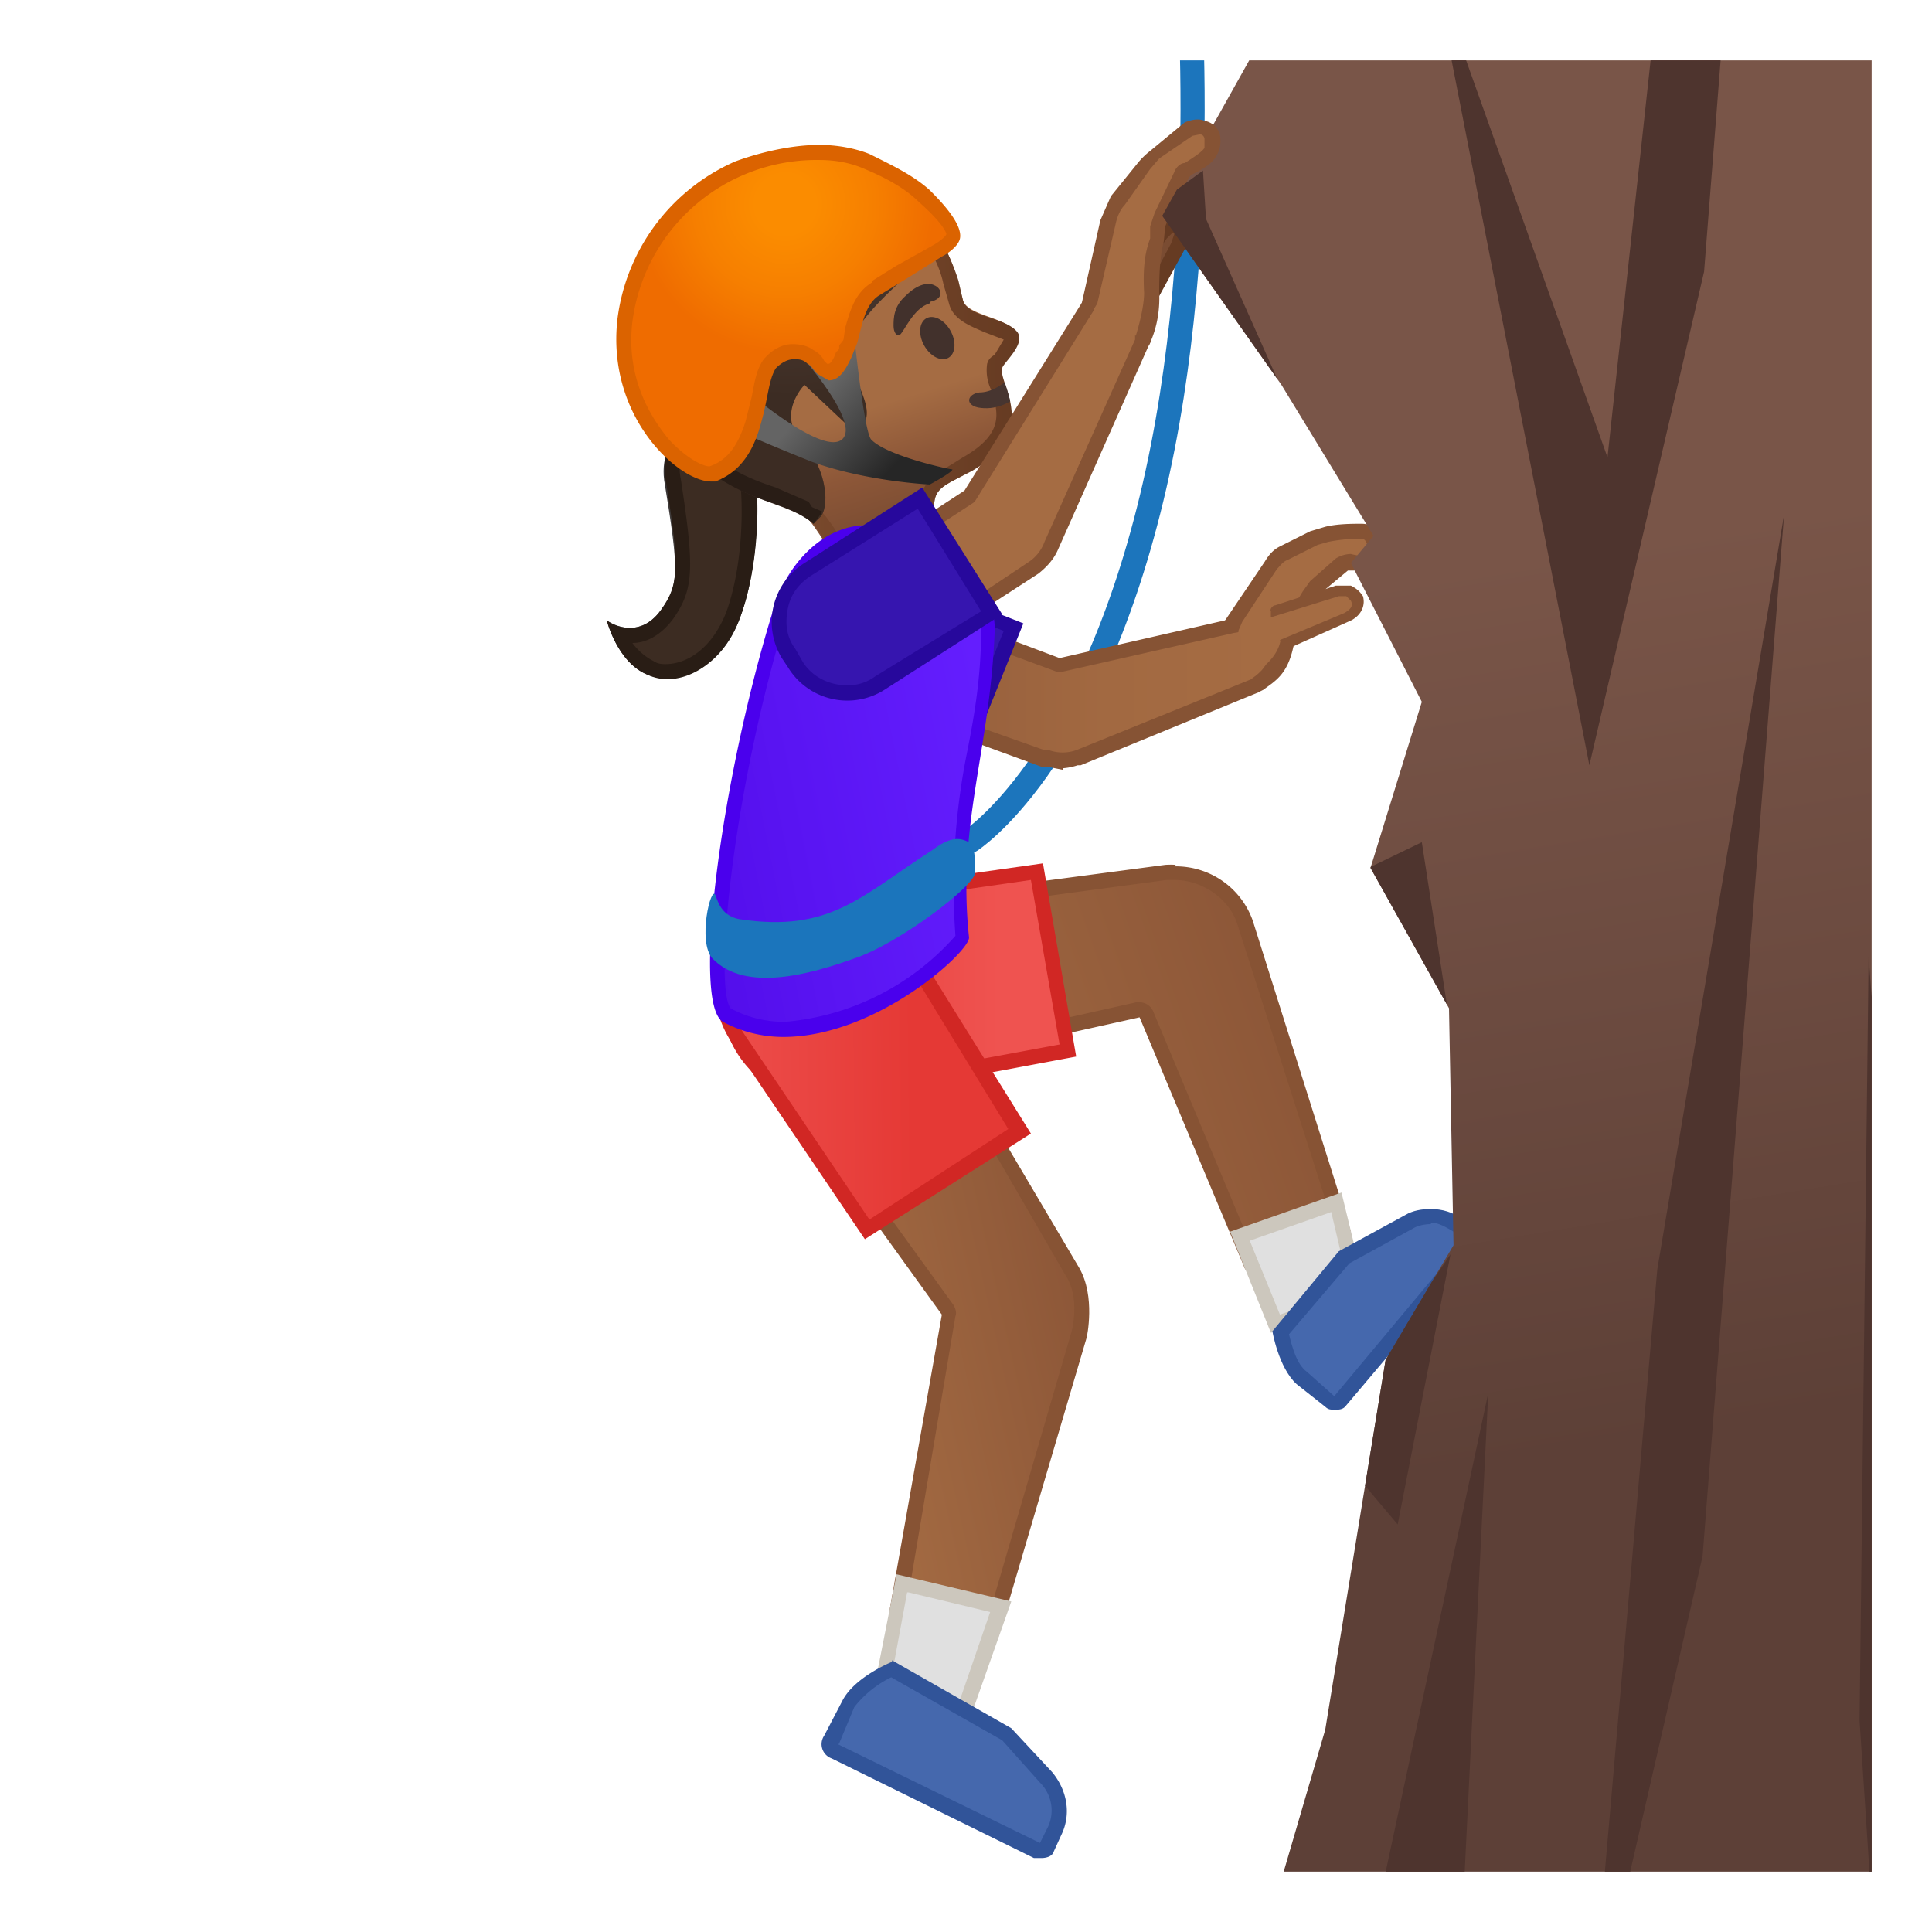 <svg viewBox="0 0 128 128" xmlns="http://www.w3.org/2000/svg" xmlns:xlink="http://www.w3.org/1999/xlink"><radialGradient id="a" cx="29.8" cy="47.1" r="7.2" gradientTransform="scale(-1 1) rotate(8.8 62.3 -444.5)" gradientUnits="userSpaceOnUse"><stop stop-color="#454140" offset="0"/><stop stop-color="#312D2D" offset="1"/></radialGradient><path d="M48 27.5c-1.2-.2-4.4 1-4 4.3 1 6.1 1 7-.2 8.6-1.6 2.2-3.6.7-3.6.7s.7 2.8 2.7 3.6 4.9-.4 6.1-3.7c1.8-4.7 1.5-13.2-1-13.5z" fill="url(#a)"/><path d="M44.2 44.5a3 3 0 0 1-1-.2 3.8 3.8 0 0 1-2.1-2.2h.6c.7 0 1.6-.2 2.5-1.4 1.3-1.7 1.3-2.8.4-9a3 3 0 0 1 .6-2.5A3.8 3.8 0 0 1 48 28c.3 0 .5.2.8.6 1.3 2.2 1.2 8.5-.2 12.2-1 2.7-3 3.7-4.4 3.7z" fill="#3C2C22"/><path d="M47.8 28.4h.1l.4.4c1.1 2 1.2 8-.2 11.8-1 2.5-2.7 3.4-4 3.4-.2 0-.5 0-.8-.2a4 4 0 0 1-1.4-1.2c.8 0 1.8-.4 2.7-1.6 1.4-2 1.4-3.4.5-9.3-.2-.9 0-1.6.5-2.2a3 3 0 0 1 2.2-1m0-1c-1.4 0-4.2 1.2-3.7 4.3 1 6.1.8 7-.3 8.6-.7 1-1.5 1.2-2.1 1.2-.9 0-1.5-.5-1.5-.5s.7 2.8 2.7 3.6c.4.2.9.3 1.3.3 1.8 0 3.8-1.4 4.8-4 1.8-4.7 1.6-13.2-1-13.5h-.2z" fill="#291D15"/><defs><path id="b" d="M4 4h120v120H4z"/></defs><clipPath id="c"><use xlink:href="#b"/></clipPath><path d="M78.5-5s2.1 20.2-2.2 38-12 22.7-12 22.7" clip-path="url(#c)" fill="none" stroke="#1C75BC" stroke-linecap="round" stroke-linejoin="round" stroke-miterlimit="10" stroke-width="1.6"/><g clip-path="url(#c)"><linearGradient id="d" x1="53.6" x2="81.9" y1="79.9" y2="79.9" gradientTransform="rotate(-19.5 44.4 65.7)" gradientUnits="userSpaceOnUse"><stop stop-color="#A56C43" offset="0"/><stop stop-color="#8D5738" offset="1"/></linearGradient><path d="M76 67.2c0-.2-.3-.3-.5-.3L56 71.2l-1.7-10.3 22.9-3h.6c2 0 4 1.3 4.6 3.2l6.4 20.2-6 2.2-7-16.3z" fill="url(#d)"/><path d="M77.8 58.3c1.9 0 3.7 1.3 4.2 3L88.3 81 83 82.8 76.4 67a1 1 0 0 0-.9-.6h-.2l-18.8 4.2-1.6-9.3 22.4-3h.6m0-1a5 5 0 0 0-.7 0l-23.4 3.1 1.9 11.4 19.8-4.4 7 16.7 7-2.5L83 61a5.4 5.4 0 0 0-5.2-3.6z" fill="#875334"/><circle cx="54.8" cy="66.1" r="5.7" fill="#FBC11B"/><path fill="#E0E0E0" d="M82.2 82l6.3-2.3 1.5 6-5.5 2z"/><path d="M88.2 80.3l1.2 5.1-4.6 1.7-2-4.9 5.4-1.9m.7-1.3l-7.4 2.6 2.7 6.7 6.4-2.2-1.7-7z" fill="#CCC7BD"/><linearGradient id="e" x1="48.3" x2="70.8" y1="65.1" y2="65.1" gradientUnits="userSpaceOnUse"><stop stop-color="#E53935" offset="0"/><stop stop-color="#EA4643" offset=".4"/><stop stop-color="#EF5350" offset=".8"/></linearGradient><path d="M54.6 72.5a6.3 6.3 0 0 1-1-12.6l15.1-2.2 2 12-15 2.7h-1z" fill="url(#e)"/><path d="M68.3 58.3l1.9 10.9-14.6 2.7h-1c-2.8 0-5.2-2-5.7-4.8a5.8 5.8 0 0 1 4.7-6.7h.1l14.6-2.1m.8-1.1l-15.6 2.2a6.8 6.8 0 0 0 2.3 13.5L71.3 70l-2.2-12.8z" fill="#D12724"/><path d="M88.4 93s-.2 0-.3-.2l-1.8-1.5c-.9-.7-1.3-2.2-1.4-3l4.1-5 4.3-2.4a2.9 2.9 0 0 1 3.3.3l.8.7.2.3-.1.2-8.7 10.4-.4.2z" fill="#4568AD"/><path d="M94.8 81c.5 0 1 .3 1.5.6l.7.6-8.6 10.3-1.8-1.6c-.7-.5-1-1.7-1.2-2.5l4-4.7 4.2-2.3c.3-.2.8-.3 1.2-.3m0-1c-.6 0-1.2.1-1.7.4l-4.4 2.4-4.4 5.3s.4 2.4 1.6 3.5l1.9 1.5c.2.2.4.2.6.2.3 0 .6 0 .8-.3l8.7-10.3c.3-.4.2-1-.1-1.3l-.9-.7c-.6-.5-1.4-.7-2.1-.7z" fill="#315499"/><linearGradient id="f" x1="57.3" x2="84" y1="45.2" y2="45.2" gradientUnits="userSpaceOnUse"><stop stop-color="#8D5738" offset="0"/><stop stop-color="#97603D" offset=".2"/><stop stop-color="#A26941" offset=".6"/><stop stop-color="#A56C43" offset="1"/></linearGradient><path d="M57.3 46l2.2-6 10.7 4 11.5-2.6c1.9-.5 3.3 2.9 1.3 4l-11.6 4.9c-.7.2-1.4.1-2 0l-12.1-4.4z" fill="url(#f)"/><path d="M70.4 51l-1-.2H69l-12-4.4a.5.5 0 0 1-.3-.3v-.4l2.3-5.9.2-.2c.1 0 .3-.1.4 0l10.6 4L81.6 41c1-.3 2.1.3 2.6 1.5.5 1 .4 2.6-.9 3.4l-11.7 4.8h-.2a4 4 0 0 1-1 .2zm-1-1.3h.1a2.7 2.7 0 0 0 1.8 0L82.9 45c.2-.2.5-.3.9-.8.3-.3-.3-.9-.5-1.3-.2-.6-.8-1.2-1.4-1l-11.5 2.6H70l-10.3-3.8-1.8 5 11.3 4z" fill="#865334"/><path d="M55.8 46.6a4 4 0 0 1-2.3-5.2l.3-.7a4 4 0 0 1 5.3-2.3l8 3.2-3.2 8.2-8.1-3.2z" fill="#3615AF"/><path d="M57.6 38.6c.4 0 .9 0 1.3.2l7.6 3-3 7.4-7.5-3a3.6 3.6 0 0 1-2-4.7l.2-.7a3.6 3.6 0 0 1 3.4-2.2m0-1c-1.9 0-3.6 1-4.3 2.9l-.3.7c-.9 2.3.3 5 2.6 6l8.5 3.3 3.7-9.2-8.6-3.4c-.5-.2-1-.3-1.6-.3z" fill="#27089C"/><path d="M81.7 41.2l2.5-3.8c.2-.3.5-.6.9-.8l2-1 .8-.2 2.3-.2c.3 0 .5 0 .7.4.5.5.5 1.2 0 1.5-.3.3-1 .2-1.5.2l-.5.1-1.7 1.5-.4.4c-.3.7-1 1.3-1.5 3.4a7 7 0 0 1-1.1 2.4s-1.9-2.5-2.5-4z" fill="#A56C43"/><path d="M91.3 35.2c-.3-.3-.6-.5-1.1-.5-.6 0-1.6 0-2.4.2l-1 .3-2 1c-.4.2-.7.5-1 1l-2.7 4 .1.2.3.5h.5l.3-.7 2.3-3.5c.2-.2.4-.5.7-.6l2-1 .7-.2c1-.2 1.7-.2 2.1-.2.2 0 .3 0 .4.2l.3.6-.2.2c0 .1-.4.2-1.1 0a2 2 0 0 0-1 .3l-1.7 1.5-.5.7-.3.5c-.3.6-.8 1.3-1.2 2.9-.2.8-.9 1.4-.9 1.4l-.3.4-.4.4.3.3-.2.8.4-.2c.8-.6 1.6-1 2-2.9.4-1.4.8-2 1.2-2.6l.4-.6c0-.1 0-.2.2-.3l1.8-1.5c1 0 1.5 0 1.9-.3.3-.2.5-.5.6-1 0-.4-.2-.9-.5-1.3z" fill="#865334"/><path d="M88.6 39.2c.5-.2 1 0 1.3.5s-.1 1-.7 1.2L85 42.7l-.8-2.2 4.4-1.3z" fill="#A56C43"/><path d="M89.5 38.8h-1l-4 1.3c-.2 0-.4.3-.3.4v.4l4.5-1.4h.5l.3.3c.2.4-.1.6-.4.8l-4.3 1.8.1.3.5.2h.1l3.8-1.7c.8-.3 1.2-1 1-1.7-.2-.3-.4-.5-.8-.7z" fill="#865334"/></g><g clip-path="url(#c)"><linearGradient id="g" x1="94.9" x2="110.8" y1="-2.5" y2="95.3" gradientUnits="userSpaceOnUse"><stop stop-color="#795548" offset=".4"/><stop stop-color="#6C4B40" offset=".7"/><stop stop-color="#5D4037" offset="1"/></linearGradient><path fill="url(#g)" d="M129.7 129.9l-1-131.4-42.3-1L77 14.3l7.9 11.2 6.1 10-1.5 1.8 4.7 9.2-3.4 11 5.2 9.3.3 15.7-4.5 7.6-4 24.5L83 131h14.7z"/><linearGradient id="h" x1="55.8" x2="55.8" y1="90.6" y2="110.8" gradientTransform="scale(-1 1) rotate(17.4 246 -303)" gradientUnits="userSpaceOnUse"><stop stop-color="#A56C43" offset=".6"/><stop stop-color="#8D5738" offset=".8"/><stop stop-color="#7A4C32" offset="1"/></linearGradient><path d="M42.8 19.4c.5-4 4.5-7.2 8.4-8.5 4.4-1.3 8 .5 10.5 4a11 11 0 0 1 1.7 3.6l.4 1.4c.3 1 2.8 1.1 3.5 2.1.6.8-.9 2.1-1 2.4-.2 1 2.6 4.1-2 6.8-1.6 1-2.5 1-2.4 2.5l-.2 3.5-5 3.2s-.9-3-2.9-5.7c-1.2-1.6-3.4-2.5-5.5-3.3-4.3-1.5-6-8.6-5.5-12z" fill="url(#h)"/><linearGradient id="i" x1="42.7" x2="67.5" y1="25.4" y2="25.4" gradientUnits="userSpaceOnUse"><stop stop-color="#875334" offset="0"/><stop stop-color="#663B22" offset="1"/></linearGradient><path d="M54 11.5c3.4 0 5.6 2.1 6.9 4 .8 1 1.4 2.3 1.6 3.3l.4 1.4c.3 1 1.4 1.4 2.3 1.8l1.3.5-.6 1c-.3.2-.4.3-.5.6a3 3 0 0 0 .3 1.8c.4 1.4.9 2.8-1.9 4.4l-.8.5c-1 .6-2.2 1.2-2 3l-.3 2.9-3.5 2.2c-.4-1.2-1.2-3-2.5-4.7a12.6 12.6 0 0 0-6-3.7c-3.8-1.3-5.3-7.8-5-11 .6-3.7 4.4-6.6 7.8-7.6.9-.3 1.7-.4 2.6-.4m0-1c-1 0-1.9.1-2.9.4-4 1.2-7.9 4.4-8.4 8.5-.4 3.4 1.2 10.5 5.5 12 2.1.8 4.4 1.7 5.6 3.3a19 19 0 0 1 2.8 5.7l5-3.2.2-3.5c-.1-1.4.8-1.6 2.5-2.5 4.6-2.7 1.7-5.8 2-6.8 0-.3 1.6-1.6 1-2.4-.8-1-3.3-1-3.6-2.1l-.3-1.3a14 14 0 0 0-1.8-3.7c-1.9-2.7-4.5-4.4-7.6-4.4z" fill="url(#i)"/><radialGradient id="j" cx="14.2" cy="21.3" r="11.3" gradientTransform="matrix(-.924 .474 .433 .857 56.7 -9.8)" gradientUnits="userSpaceOnUse"><stop stop-color="#554138" offset="0"/><stop stop-color="#3C2C23" offset="1"/></radialGradient><path d="M56.7 28.7l-3.4-3.2s-2 2 0 4c1.5 1.6 1.7 4.2 1 4.8l-.4.4c-2.4-2-6.1-1-10.7-7.5-4-5.6-.8-12 4.2-15 4.7-3 12-3 15.3 3.7.2.2-5.7 4.4-6.3 6.8-.5 2.4 2.3 4.5.3 6z" fill="url(#j)"/><defs><path id="k" d="M49.8 27.3l4 6.3.7.3-.3.4-.3.4c-2.4-2-6.1-1-10.7-7.5-4-5.6-.8-12 4.2-15 4.7-3 12.1-2.9 15.4 3.7l-.6.6-.7-1-6.7 5-5 6.8z"/></defs><clipPath id="l"><use xlink:href="#k"/></clipPath><g clip-path="url(#l)"><path d="M53.8 11.3c2 0 5.5.5 7.8 4.4l-.6.5c-2.6 2.2-5.1 4.5-5.5 6.3-.3 1.3.2 2.5.5 3.5l.4 1-2.4-2.2a1 1 0 0 0-1.3 0c-.2.1-1.3 1.2-1.3 2.7 0 .7.2 1.8 1.3 2.8a4 4 0 0 1 1 3l-2.3-1c-2.1-.7-4.5-1.6-7.3-5.6a8.2 8.2 0 0 1-1.5-6.6c.6-2.7 2.6-5.4 5.3-7.1 1.8-1.1 3.9-1.8 6-1.8m0-1c-2.4 0-4.7.7-6.5 2-5 3-8.2 9.4-4.2 15 4.6 6.6 8.3 5.4 10.7 7.5l.3-.4c.7-.6.6-3.2-.9-4.7-2-2.1 0-4 0-4l3.4 3.1c2-1.5-.8-3.6-.3-6 .6-2.4 6.5-6.6 6.4-6.8-2-4-5.5-5.7-9-5.7z" fill="#291D16"/></g><path d="M63.9 25.2l2-.6.2 1.3c.4 2.2.1 4.8-3.3 6.2-.3.2-.5-5-.5-5l1.6-1.9z" fill="none"/><defs><path id="m" d="M42.8 19.4c.5-4 4.5-7.2 8.4-8.5 5.5-1.6 9.7 1.1 12 6.2l1 3c.6 2 1.9.9 2.9 2 1 1-.6 2-.7 2.2-.3 1.1 2.6 4.2-2 6.9-1.7 1-2.6 1-2.5 2.5l.9 3.7-4.3 2.7s-4-6.4-10.2-8.7c-4.3-1.5-6-8.6-5.5-12z"/></defs><clipPath id="n"><use xlink:href="#m"/></clipPath><g clip-path="url(#n)"><path d="M69.2 23.2c-.3 2-2.2 4.2-4.4 3.8-.9-.2-.7-.9.1-1 1.4 0 3-1.7 3.2-3 .2-.8 1.3-.6 1.1.2z" fill="#473530"/></g><ellipse transform="rotate(-29 62.1 22.4)" cx="62.1" cy="22.4" rx="1" ry="1.5" fill="#42312C"/><path d="M61.6 20c1-.2.8-.9.3-1.1-.4-.2-1.1-.1-1.9.7-.8.7-.8 1.5-.8 2 0 .4.2.7.4.6.3-.2.9-1.8 2-2.1z" fill="#42312C"/><linearGradient id="o" x1="43.7" x2="60.7" y1="86.9" y2="86.9" gradientTransform="rotate(-12.6 54.2 38)" gradientUnits="userSpaceOnUse"><stop stop-color="#A56C43" offset="0"/><stop stop-color="#8D5738" offset="1"/></linearGradient><path d="M59.5 106.5l3.4-19.3-.1-.4-12.1-16.7 8.7-5.7 11.7 19.8c1 1.8.4 4.2.4 4.2L65.7 108l-6.2-1.5z" fill="url(#o)"/><path d="M59.3 65l11.3 19.5c1 1.5.4 3.7.4 3.7l-5.6 19.2-5.3-1.2 3.2-19c.1-.2 0-.5-.1-.7L51.4 70.2l7.8-5.1m.4-1.4L50 69.9l12.4 17.2-3.5 19.8 7.2 1.7 5.9-20s.6-2.7-.5-4.6l-12-20.3z" fill="#875334"/><circle cx="54.4" cy="65.2" r="5.7" fill="#FBC11B"/><path fill="#E0E0E0" d="M58.6 111.2l1.2-6.3 6.5 1.6-2.6 7.4z"/><path d="M60.2 105.5l5.4 1.3-2.2 6.4-4.3-2.3 1-5.4m-.7-1.2l-1.4 7.1 6 3.2 3-8.5-7.6-1.8z" fill="#CCC7BD"/><linearGradient id="p" x1="27.9" x2="47.4" y1="75.3" y2="75.3" gradientTransform="scale(-1 1) rotate(.6 438.2 -8365)" gradientUnits="userSpaceOnUse"><stop stop-color="#E53935" offset="0"/><stop stop-color="#EA4643" offset=".4"/><stop stop-color="#EF5350" offset=".8"/></linearGradient><path d="M48.9 68.8a6.3 6.3 0 0 1 1.8-8.8 6.3 6.3 0 0 1 8.8 1.9l8 13-10 6.6-8.6-12.7z" fill="url(#p)"/><path d="M54.2 59.5c2 0 3.8 1 4.9 2.7l7.7 12.6-9.2 6-8.3-12.3a5.8 5.8 0 0 1 4.9-9m0-1a6.8 6.8 0 0 0-5.7 10.6l8.8 13 11-7-8.4-13.5a6.9 6.9 0 0 0-5.7-3z" fill="#D12724"/><path d="M69 122.7h-.3L55.3 116a.6.6 0 0 1-.3-.4v-.4l1.2-2.4c.6-1.2 2.3-2 2.9-2.3l7.6 4.3 2.6 2.8c1 1 1.2 2.4.6 3.7l-.5 1c-.1.2-.3.3-.4.3z" fill="#4568AD"/><path d="M59 111.1l7.4 4.2 2.5 2.8c.8.8 1 2 .5 3l-.5 1-13.3-6.5s-.1 0 0-.1l1-2.4a7 7 0 0 1 2.5-2m0-1s-2.5 1-3.3 2.6l-1.2 2.3a1 1 0 0 0 .5 1.5l13.4 6.6h.5c.3 0 .7-.1.8-.4l.5-1.1c.7-1.4.4-3-.6-4.2l-2.7-2.9-7.9-4.5z" fill="#315499"/><linearGradient id="q" x1="29.3" x2="51.6" y1="52.2" y2="52.2" gradientTransform="matrix(-.98 .197 .216 1.078 84.6 -12.8)" gradientUnits="userSpaceOnUse"><stop stop-color="#651FFF" offset="0"/><stop stop-color="#5914F2" offset=".7"/><stop stop-color="#530EEB" offset="1"/></linearGradient><path d="M52 68.2a8 8 0 0 1-3.8-1c-1.4-.7-.2-14.2 3.5-26.6 1-3.1 3.4-5.4 5.8-5.4.3 0 .7 0 1 .2l2 .1c3 .5 5.1 4.2 5 6.3 0 3.2-.5 5.9-1 8.5-.6 3.8-1.2 7.3-.7 11.8-.2 1-6 6-11.7 6z" fill="url(#q)"/><path d="M57.5 35.7c.3 0 .6 0 .9.2h.2l1.3.1h.5c2.7.5 4.7 3.8 4.6 5.8 0 3.2-.5 5.9-1 8.4a45 45 0 0 0-.7 11.8A17 17 0 0 1 52 67.7c-1.3 0-2.5-.3-3.6-.9-1.1-1.5.1-14.2 3.7-26 1-3 3-5 5.3-5m0-1c-2.8 0-5.3 2.5-6.2 5.7-3.4 11-5.4 26-3.3 27.2 1.3.7 2.7 1 4 1 6.2 0 12.4-5.7 12.3-6.6-.8-7.5 1.4-12.4 1.7-20.3.1-2.5-2.3-6.2-5.5-6.8a103.8 103.8 0 0 1-3-.3z" fill="#4A00ED"/><linearGradient id="r" x1="49.6" x2="49.6" y1="34.5" y2="41.3" gradientTransform="scale(-1 1) rotate(47 7 -88.7)" gradientUnits="userSpaceOnUse"><stop stop-color="#646464" offset="0"/><stop stop-color="#262626" offset="1"/></linearGradient><path d="M57.7 29.1c1 1.1 5.2 2 5.4 2 0 .2-1.5 1-1.5 1s-4.2-.2-7.8-1.5a156 156 0 0 1-5.7-2.4l1-2.6s5.4 4.7 6.7 3.5-3.3-6.2-3.3-6.2l4-1.5s.7 7 1.2 7.7z" fill="url(#r)"/><radialGradient id="s" cx="41.5" cy="24.2" r="9.9" gradientTransform="scale(-1 1) rotate(47 7 -88.7)" gradientUnits="userSpaceOnUse"><stop stop-color="#FB8C00" offset=".2"/><stop stop-color="#F67F00" offset=".6"/><stop stop-color="#EF6C00" offset="1"/></radialGradient><path d="M47 31.4c-.6 0-1.8-.6-3-2-1-1-3-3.9-2.6-8.2a12.8 12.8 0 0 1 12.9-11c1.2 0 2.2.1 3.1.5 1.4.6 2.8 1.3 3.9 2.3 2 1.8 1.9 2.5 1.8 2.7 0 .2-.4.6-1 1l-.7.3-1.7 1c-.5.5-1 .8-1.6 1.1h-.2c-.9.6-1.2 1.7-1.4 2.7l-.2.7-.2.7-.2.3c-.3.8-.6 1.1-1 1.1l-.4-.2-.2-.2-.6-.6-1.1-.3c-.6 0-1.1.3-1.5.8-.5.6-.6 1.3-.8 2.3l-.4 1.6c-.5 1.8-1.4 2.9-2.6 3.3H47z" fill="url(#s)"/><path d="M54.3 10.6c1.1 0 2.1.2 3 .6 1.2.5 2.6 1.2 3.6 2.2 1.7 1.5 1.8 2.1 1.8 2.1 0 .1-.3.4-.8.7l-.7.4-1.8 1-1.6 1v.1c-1.2.7-1.5 2-1.8 3l-.1.7c0 .2-.2.3-.3.5 0 .2 0 .3-.2.4-.2.6-.4.8-.5.8h-.1l-.2-.2c-.1-.2-.3-.5-.7-.7-.4-.3-.9-.4-1.4-.4-.5 0-1.2.2-1.9 1-.5.7-.6 1.5-.8 2.5l-.4 1.6c-.5 1.6-1.2 2.6-2.4 3-.4 0-1.5-.5-2.7-1.8-.8-1-2.9-3.7-2.4-7.8a12.3 12.3 0 0 1 12.4-10.7m0-1c-2.4 0-4.8.8-5.6 1.1a13.2 13.2 0 0 0-7.8 10.5c-.7 6.5 4.1 10.7 6.2 10.7h.3c1-.4 2.3-1.2 3-3.8.5-1.7.5-2.9 1-3.7.4-.4.8-.6 1.2-.6.3 0 .6 0 .9.3.3.1.4.5.7.7l.7.4c.8 0 1.2-.9 1.5-1.5l.4-1c.3-1.1.5-2.5 1.4-3.1l1.8-1.1 2.4-1.5c.4-.2 1.1-.7 1.2-1.2.2-1-1.4-2.6-2-3.2-1.1-1-2.6-1.7-4-2.4-1-.4-2.2-.6-3.3-.6z" fill="#DB6300"/><path d="M75.3 21.5l-1.7-1.1 3.3-4.8c.2-.4.5-.6.7-.6h.4c.2.2.3.3.3.5 0 .3 0 .6-.2.8l-2.8 5.2z" fill="#7A4C32"/><path d="M77.7 15.4l.1.1-.2.6-2.5 4.7a10 10 0 0 1-.8-.6l3-4.4.4-.4m0-1c-.5 0-1 .4-1.3.9L73 20.5a14 14 0 0 0 2.5 1.7V22l3-5.5c.5-.7.5-1.5-.2-2l-.6-.2z" fill="#663B22"/><linearGradient id="t" x1="86.5" x2="81.3" y1="30.6" y2="40.8" gradientTransform="scale(1 -1) rotate(15.9 442.6 24)" gradientUnits="userSpaceOnUse"><stop stop-color="#8D5738" offset="0"/><stop stop-color="#97603D" offset=".2"/><stop stop-color="#A26941" offset=".6"/><stop stop-color="#A56C43" offset="1"/></linearGradient><path d="M75 20.9c.7.3 1 1 .7 1.8l-6 13.5a4 4 0 0 1-1.2 1.4l-10.7 7-3.5-5.3 10-6.4 8-12.9 2.6.9z" fill="url(#t)"/><path d="M57.8 45.1h-.1a.6.6 0 0 1-.3-.2l-3.5-5.3v-.4s0-.2.2-.3l9.8-6.4 8-12.8c.1-.2.4-.3.6-.2l2.6 1c.5 0 .9.5 1 1s.3 1 0 1.4l-6 13.5c-.3.7-.8 1.2-1.3 1.6L58 45l-.3.2zM55 39.5l3 4.5 10.2-6.8a2.7 2.7 0 0 0 1-1.3l6-13.4v-.7c0-.2-.2-.4-.4-.4l-2.3-.9-7.9 12.7-.1.1-9.5 6.2z" fill="#865334"/><path d="M56.1 45.9a4 4 0 0 1-3.4-2l-.5-.6a4.1 4.1 0 0 1 1.3-5.7L61 33l4.7 7.6-7.4 4.6a4 4 0 0 1-2.2.7z" fill="#3615AF"/><path d="M60.8 33.7l4.2 6.8-7 4.3a3 3 0 0 1-1.9.6c-1.2 0-2.4-.6-3-1.7l-.4-.7c-.6-.8-.7-1.7-.5-2.7s.8-1.7 1.6-2.2l7-4.4m.3-1.4l-7.8 5a4.6 4.6 0 0 0-1.5 6.3l.4.6a4.6 4.6 0 0 0 6.4 1.5l7.8-5-5.3-8.4z" fill="#27089C"/><path d="M72.1 20.3l1.3-5.5c.1-.5.4-1 .7-1.4l1.7-2.3.7-.8a17 17 0 0 1 2.3-1.7c.3-.2.5-.3.9-.2.6.3.9 1 .5 1.7a3 3 0 0 1-1.5 1 1 1 0 0 0-.5.5L77 14.3l-.2.7c0 1-.5 2-.4 4.4.1 2-.7 3.1-.7 3.1s-2.3-1.3-3.5-2.2z" fill="#A56C43"/><path d="M80.8 8.8c-.2-.4-.5-.7-1-.8-.5-.2-1 0-1.3.1L76.2 10a5 5 0 0 0-.9.9L73.6 13l-.7 1.6-1.3 5.8.5.7.6-1 1.2-5.2c.1-.5.3-1 .6-1.3l1.7-2.4.6-.7L79 9l.5-.1c.2 0 .3.2.3.3v.6c-.2.3-.7.6-1.3 1-.3 0-.6.3-.7.6l-1.3 2.7-.3.9v.8c-.3.8-.5 1.8-.4 3.6 0 1.2-.6 3-.6 3l.2.6.4.2.3-.3s.8-1.4.7-3.5c0-1.7.1-2.6.3-3.4l.1-1 .2-.5 1.3-2.6.2-.3c.6-.3 1.4-.7 1.7-1.3.3-.5.3-1 .2-1.5z" fill="#865334"/></g><g clip-path="url(#c)"><defs><path id="u" d="M129.7 129.9l-1-131.4-42.3-1L77 14.3l7.9 11.2 6.1 10-1.5 1.8 4.7 9.2-3.4 11 5.2 9.3.3 15.7-4.5 7.6-4 24.5L83 131h14.7z"/></defs><clipPath id="v"><use xlink:href="#u"/></clipPath><g clip-path="url(#v)" fill="#4E342E"><path d="M96.5 135l2.1-42.7-9 42zm8.8.8l7.5-32.7 5.4-69-8.4 50zm18.5-72.4l-.6 50.6 3.4 51.8 2.4-33.5zm-17.3-33.1L95-2l10.3 52.7 7.6-32.7 5.4-69-8.4 50zM95.9 66.8l-1.7-11-5.6 2.7 4.5 4zM75.6 14.3l9.2 11.2-4.9-11-.2-3.2zm17 86.7l-4.8-5.7 8.3-12.2z"/></g></g><g clip-path="url(#c)"><path d="M47.2 63.5c2.2 2.3 6.6 1 9.4 0 3-1 8.1-4.9 8-5.7 0-.7 0-2-.4-2-.6-.3-1.2-.4-2.4.5C57 59.4 55 61.8 49 60.9c-1.1-.2-1.4-1-1.6-1.6-.3-.7-1.2 3.1-.2 4.2z" fill="#1B75BC"/></g></svg>